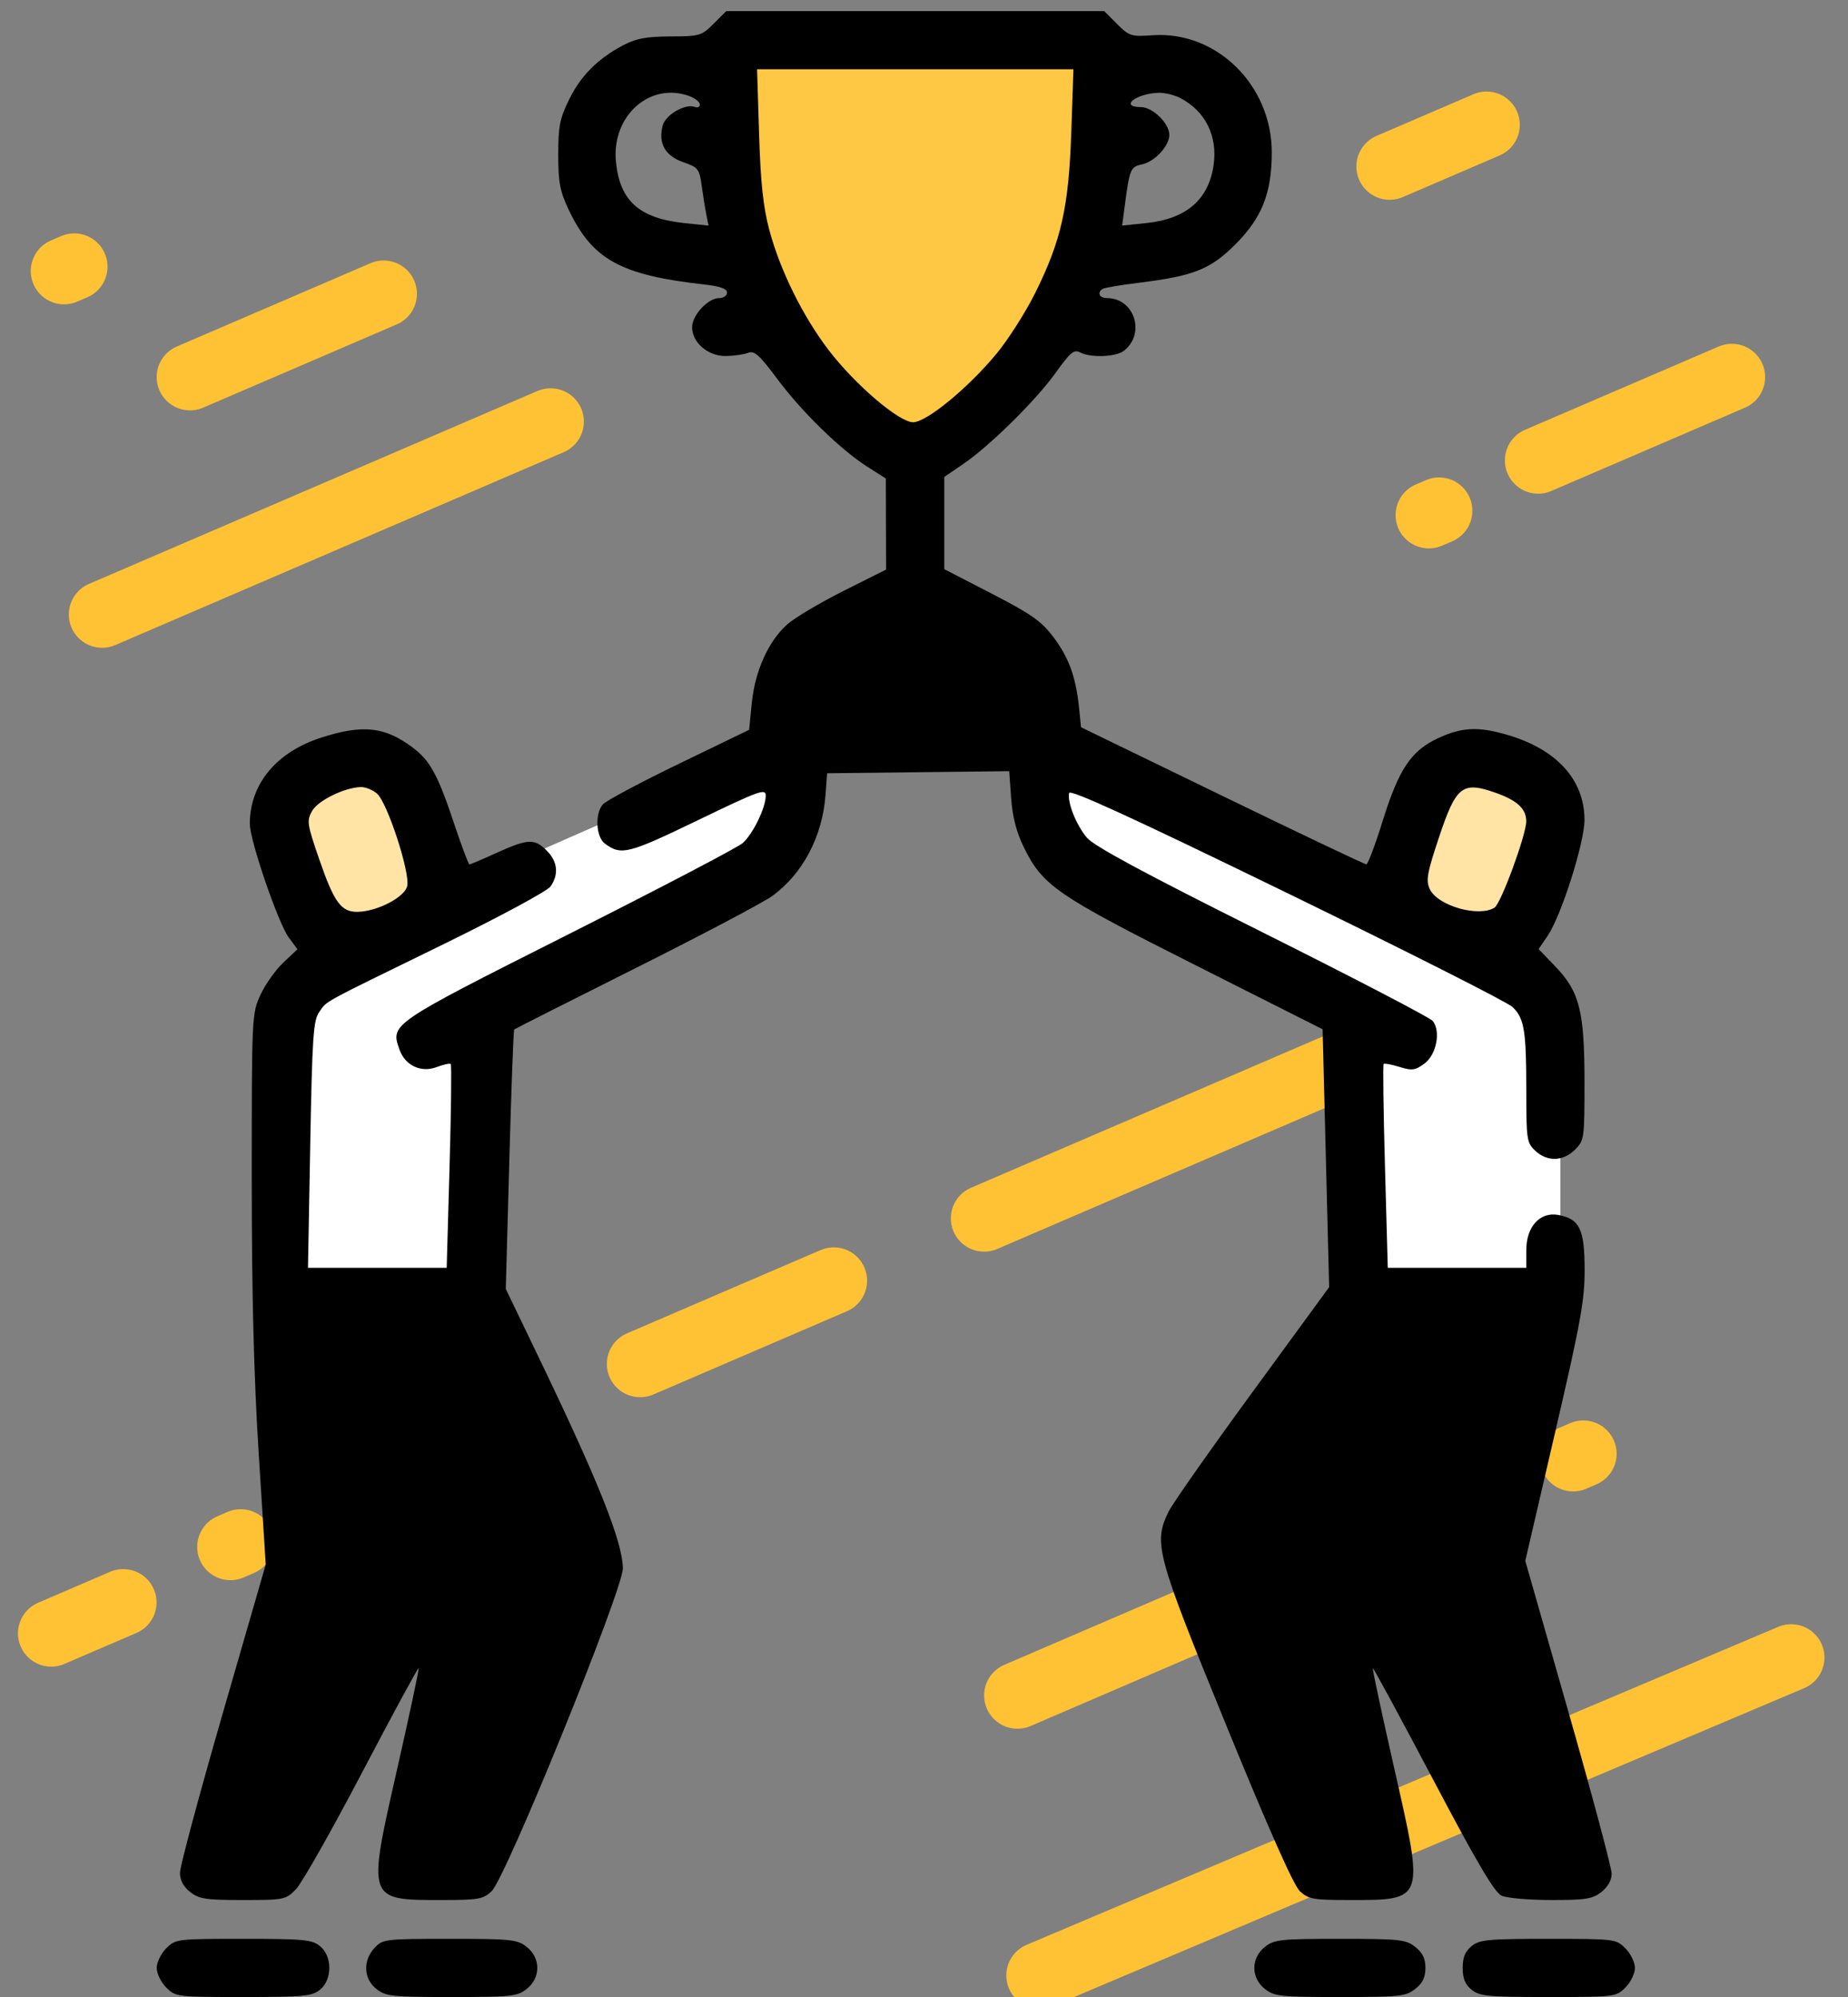 <svg width="99" height="107" fill="none" xmlns="http://www.w3.org/2000/svg"><rect width="100%" height="100%" fill="#808080" stroke="none"/><g clip-path="url(#clip0_1490_7245)"><path d="M55.693 105.846L95.955 88.81M3.977 14.288l-.546.235m73.662 12.842l-.546.235M34.293 73.08l10.375-4.463m9.836 22.225l24.027-10.336m-71.928 5.35l-3.857 1.659M52.721 65.28l24.026-10.336m8.074 22.948l-.546.235m-71.382 4.52l-.546.236M5.47 32.925l24.026-10.337m52.906 2.08l10.375-4.463m-82.6 0l10.375-4.464m53.894-6.82l5.188-2.232" stroke="#FFC234" stroke-width="3.567" stroke-linecap="round"/><path d="M83.59 57.067v10.997H72c-.951 0 .396-8.719 1.189-13.078L55.355 44.583l1.783-4.755 10.997 5.647 13.375 5.944 2.08 5.648zM14.338 69.55h11.294V54.986L41.98 44.583v-4.755l-14.862 6.539-12.78 8.62V69.55z" fill="#fff"/><path d="M79.43 50.528l-5.053-2.972h-.595l2.675-5.35 2.973-2.378 3.863 2.377v4.459l-3.863 3.864zm-55.878-2.972c-.892.792-2.913 2.496-3.864 2.972h-2.972l-2.378-3.864.594-5.35 3.864-1.486 2.675 2.972 2.08 4.756z" fill="#FFE4A5"/><path d="M58.03 16.05c-1.486 2.08-5.053 6.598-7.43 8.025-.793-.297-2.735-.892-4.162-.892s-4.16-5.944-5.35-8.916L39.602 1.783H58.03V16.05z" fill="#FFC844" stroke="#FFC234" stroke-width=".594"/><path fill-rule="evenodd" clip-rule="evenodd" d="M38.23 1.27c-.646.646-.746.676-2.317.682-1.286.006-1.832.107-2.52.469-1.368.72-2.276 1.631-2.907 2.916-.496 1.01-.58 1.434-.58 2.947 0 1.468.092 1.96.539 2.91 1.28 2.715 2.774 3.545 7.308 4.052.835.094 1.195.223 1.195.43 0 .164-.191.297-.425.297-.596 0-1.446.916-1.446 1.56 0 .825.863 1.56 1.81 1.543.434-.008.97-.085 1.192-.172.334-.131.605.113 1.575 1.417 1.315 1.767 3.397 3.792 4.841 4.707l.96.61.008 2.44.007 2.44-2.274 1.14c-1.25.627-2.603 1.43-3.005 1.782-1.015.892-1.745 2.502-1.917 4.23l-.142 1.433-3.78 1.83c-2.08 1.007-3.908 1.984-4.063 2.171-.43.518-.359 1.75.122 2.102.873.639 1.233.548 4.954-1.248 3.351-1.618 3.661-1.73 3.657-1.316-.006.647-.687 2.043-1.234 2.53-.256.23-4.454 2.427-9.329 4.884-9.579 4.83-9.542 4.805-9.06 6.177.3.854 1.153 1.258 1.99.942.369-.14.71-.213.759-.165.048.049.02 2.526-.065 5.504l-.153 5.415h-7.431l.121-6.598c.106-5.78.166-6.66.479-7.102.446-.63-.048-.359 6.521-3.57 3.122-1.526 5.698-2.912 5.872-3.161.453-.647.381-1.339-.2-1.92-.657-.657-1.01-.642-2.678.114-.756.343-1.416.624-1.466.624-.05 0-.427-1.006-.837-2.235-.865-2.592-1.278-3.342-2.233-4.051-1.47-1.092-2.643-1.218-4.835-.52-2.43.773-3.856 2.485-3.86 4.633-.001.881 1.52 5.323 2.086 6.088l.466.63-.756.713c-.416.392-.967 1.17-1.225 1.728-.462 1.003-.468 1.122-.468 9.847 0 6.189.112 10.606.375 14.756l.375 5.923-2.298 7.954c-1.263 4.375-2.297 8.226-2.297 8.558 0 .404.18.745.547 1.034.479.376.836.43 2.822.43 2.206 0 2.292-.017 2.84-.571.31-.314 1.903-3.125 3.54-6.247 1.636-3.12 3.004-5.646 3.038-5.61.034.034-.49 2.495-1.164 5.466-1.592 7.012-1.609 6.962 2.405 6.962 1.954 0 2.21-.044 2.664-.467.763-.711 7.058-16.204 7.036-17.318-.028-1.435-1.323-4.677-4.52-11.315l-1.753-3.642.19-6.92c.104-3.805.222-6.948.262-6.983.04-.036 2.972-1.518 6.516-3.294s6.832-3.512 7.308-3.858c1.627-1.182 2.684-3.181 2.85-5.389l.088-1.186 4.878-.056 4.877-.056.104 1.451c.07.99.282 1.814.665 2.598 1.02 2.086 1.735 2.578 9.186 6.334l6.834 3.445.175 6.909.175 6.91-4.124 5.644c-2.268 3.105-4.286 5.98-4.483 6.392-.812 1.692-.665 2.237 3.084 11.413 2.3 5.628 3.624 8.61 3.961 8.921.459.422.716.467 2.669.467 4.011 0 3.994.051 2.402-6.962-.674-2.971-1.2-5.428-1.17-5.46.031-.03 1.481 2.647 3.223 5.95 2.357 4.473 3.296 6.066 3.677 6.24.281.128 1.477.232 2.656.232 1.855 0 2.219-.058 2.692-.43.347-.273.548-.634.548-.985 0-.304-1.041-4.199-2.313-8.655l-2.314-8.102 1.593-6.864c1.382-5.952 1.593-7.117 1.586-8.764-.008-2.152-.264-2.684-1.396-2.903-.99-.191-1.729.615-1.729 1.884v.944h-7.421l-.15-5.422c-.083-2.983-.115-5.458-.072-5.5.043-.044.426.028.852.159.677.208.845.185 1.34-.184.643-.477.882-1.744.433-2.285-.145-.175-4.252-2.313-9.127-4.75-6.356-3.178-9.015-4.612-9.397-5.066-.572-.679-1.059-1.907-.948-2.392.048-.212 3.36 1.307 11.672 5.356 6.382 3.108 11.819 5.858 12.08 6.11.632.608.738 1.254.738 4.508 0 2.599.026 2.767.481 3.195.639.6 1.492.576 2.127-.058.496-.496.51-.596.51-3.6 0-3.813-.26-4.856-1.55-6.202l-.907-.946.486-.717c.73-1.076 1.972-4.989 1.97-6.21-.005-2.147-1.49-3.78-4.142-4.554-1.552-.453-2.428-.41-3.691.177-1.458.679-2.108 1.648-2.98 4.446-.397 1.273-.79 2.317-.873 2.318-.083.002-3.556-1.65-7.717-3.671l-7.567-3.675-.11-1.071c-.17-1.638-.544-2.665-1.377-3.769-.634-.841-1.177-1.223-3.298-2.318l-2.54-1.311v-4.944l.987-.672c1.438-.978 3.905-3.41 4.977-4.905.79-1.104.987-1.267 1.314-1.091.542.29 1.903.244 2.327-.078 1.199-.91.593-2.834-.892-2.834-.404 0-.542-.302-.227-.497.093-.058.968-.204 1.943-.326 2.938-.364 3.824-.717 5.162-2.055 1.423-1.422 1.948-2.746 1.952-4.915.006-3.613-2.959-6.533-6.387-6.291-1.146.08-1.25.048-1.902-.605l-.69-.69H38.907l-.676.676zm19.16 5.819c-.136 4.005-.534 5.786-1.92 8.583-.511 1.034-1.447 2.506-2.077 3.27-1.52 1.841-3.757 3.682-4.476 3.682-.751 0-3.083-1.989-4.51-3.845-1.387-1.807-2.616-4.29-3.193-6.454-.332-1.243-.467-2.512-.548-5.132l-.108-3.481h16.948l-.115 3.377zM36.96 5.161c.293.112.533.309.533.438 0 .13-.122.189-.27.132-.517-.198-1.58.424-1.727 1.01-.237.946.14 1.612 1.1 1.946.806.28.87.361.991 1.247.071.521.184 1.22.25 1.551l.12.604-1.29-.135c-2.423-.253-3.472-1.196-3.672-3.303-.234-2.462 1.848-4.295 3.965-3.49zm26.266.09c1.354.704 2.017 2.045 1.786 3.61-.272 1.843-1.465 2.868-3.6 3.091l-1.297.136.134-1.019c.27-2.038.307-2.127.95-2.268.672-.148 1.445-.988 1.445-1.573 0-.613-.894-1.49-1.519-1.49-1.185 0-.262-.738.957-.766.32-.007.835.118 1.144.279zM20.198 42.523c.558.485 1.789 4.266 1.615 4.96-.15.596-1.584 1.343-2.635 1.373-.895.025-1.273-.486-2.074-2.808-.655-1.898-.68-2.071-.387-2.594.316-.563 1.74-1.261 2.618-1.284.244-.006.633.153.863.353zm59.921-.047c1.162.41 1.648.863 1.644 1.534-.004.727-1.354 4.402-1.698 4.62-.847.537-3.063-.1-3.472-.996-.212-.465-.142-.858.496-2.772.918-2.753 1.249-3.014 3.03-2.386zM8.904 104.393c-.28.28-.51.752-.51 1.048 0 .297.23.768.51 1.049.502.503.563.51 4.134.51 3.23 0 3.676-.042 4.104-.389.667-.54.667-1.799 0-2.339-.428-.347-.873-.389-4.104-.389-3.57 0-3.632.007-4.134.51zm11.166-.029c-.64.68-.597 1.661.095 2.205.505.397.822.431 4.026.431 3.203 0 3.52-.034 4.025-.431.757-.595.757-1.66 0-2.255-.506-.398-.821-.431-4.121-.431-3.466 0-3.587.014-4.025.481zm47.694-.05c-.757.595-.757 1.66 0 2.255.505.397.822.431 4.025.431 3.204 0 3.52-.034 4.025-.431.398-.312.548-.622.548-1.128 0-.505-.15-.815-.548-1.127-.504-.397-.821-.431-4.025-.431-3.203 0-3.52.034-4.025.431zm11.074-.042c-.348.281-.48.604-.48 1.169 0 .566.132.889.48 1.17.428.347.873.389 4.104.389 3.57 0 3.631-.007 4.134-.51.28-.281.51-.752.51-1.049 0-.296-.23-.768-.51-1.048-.503-.503-.564-.51-4.134-.51-3.231 0-3.676.042-4.104.389z" fill="#000"/></g><defs><clipPath id="clip0_1490_7245"><path fill="#fff" d="M0 0h99v107H0z"/></clipPath></defs></svg>
